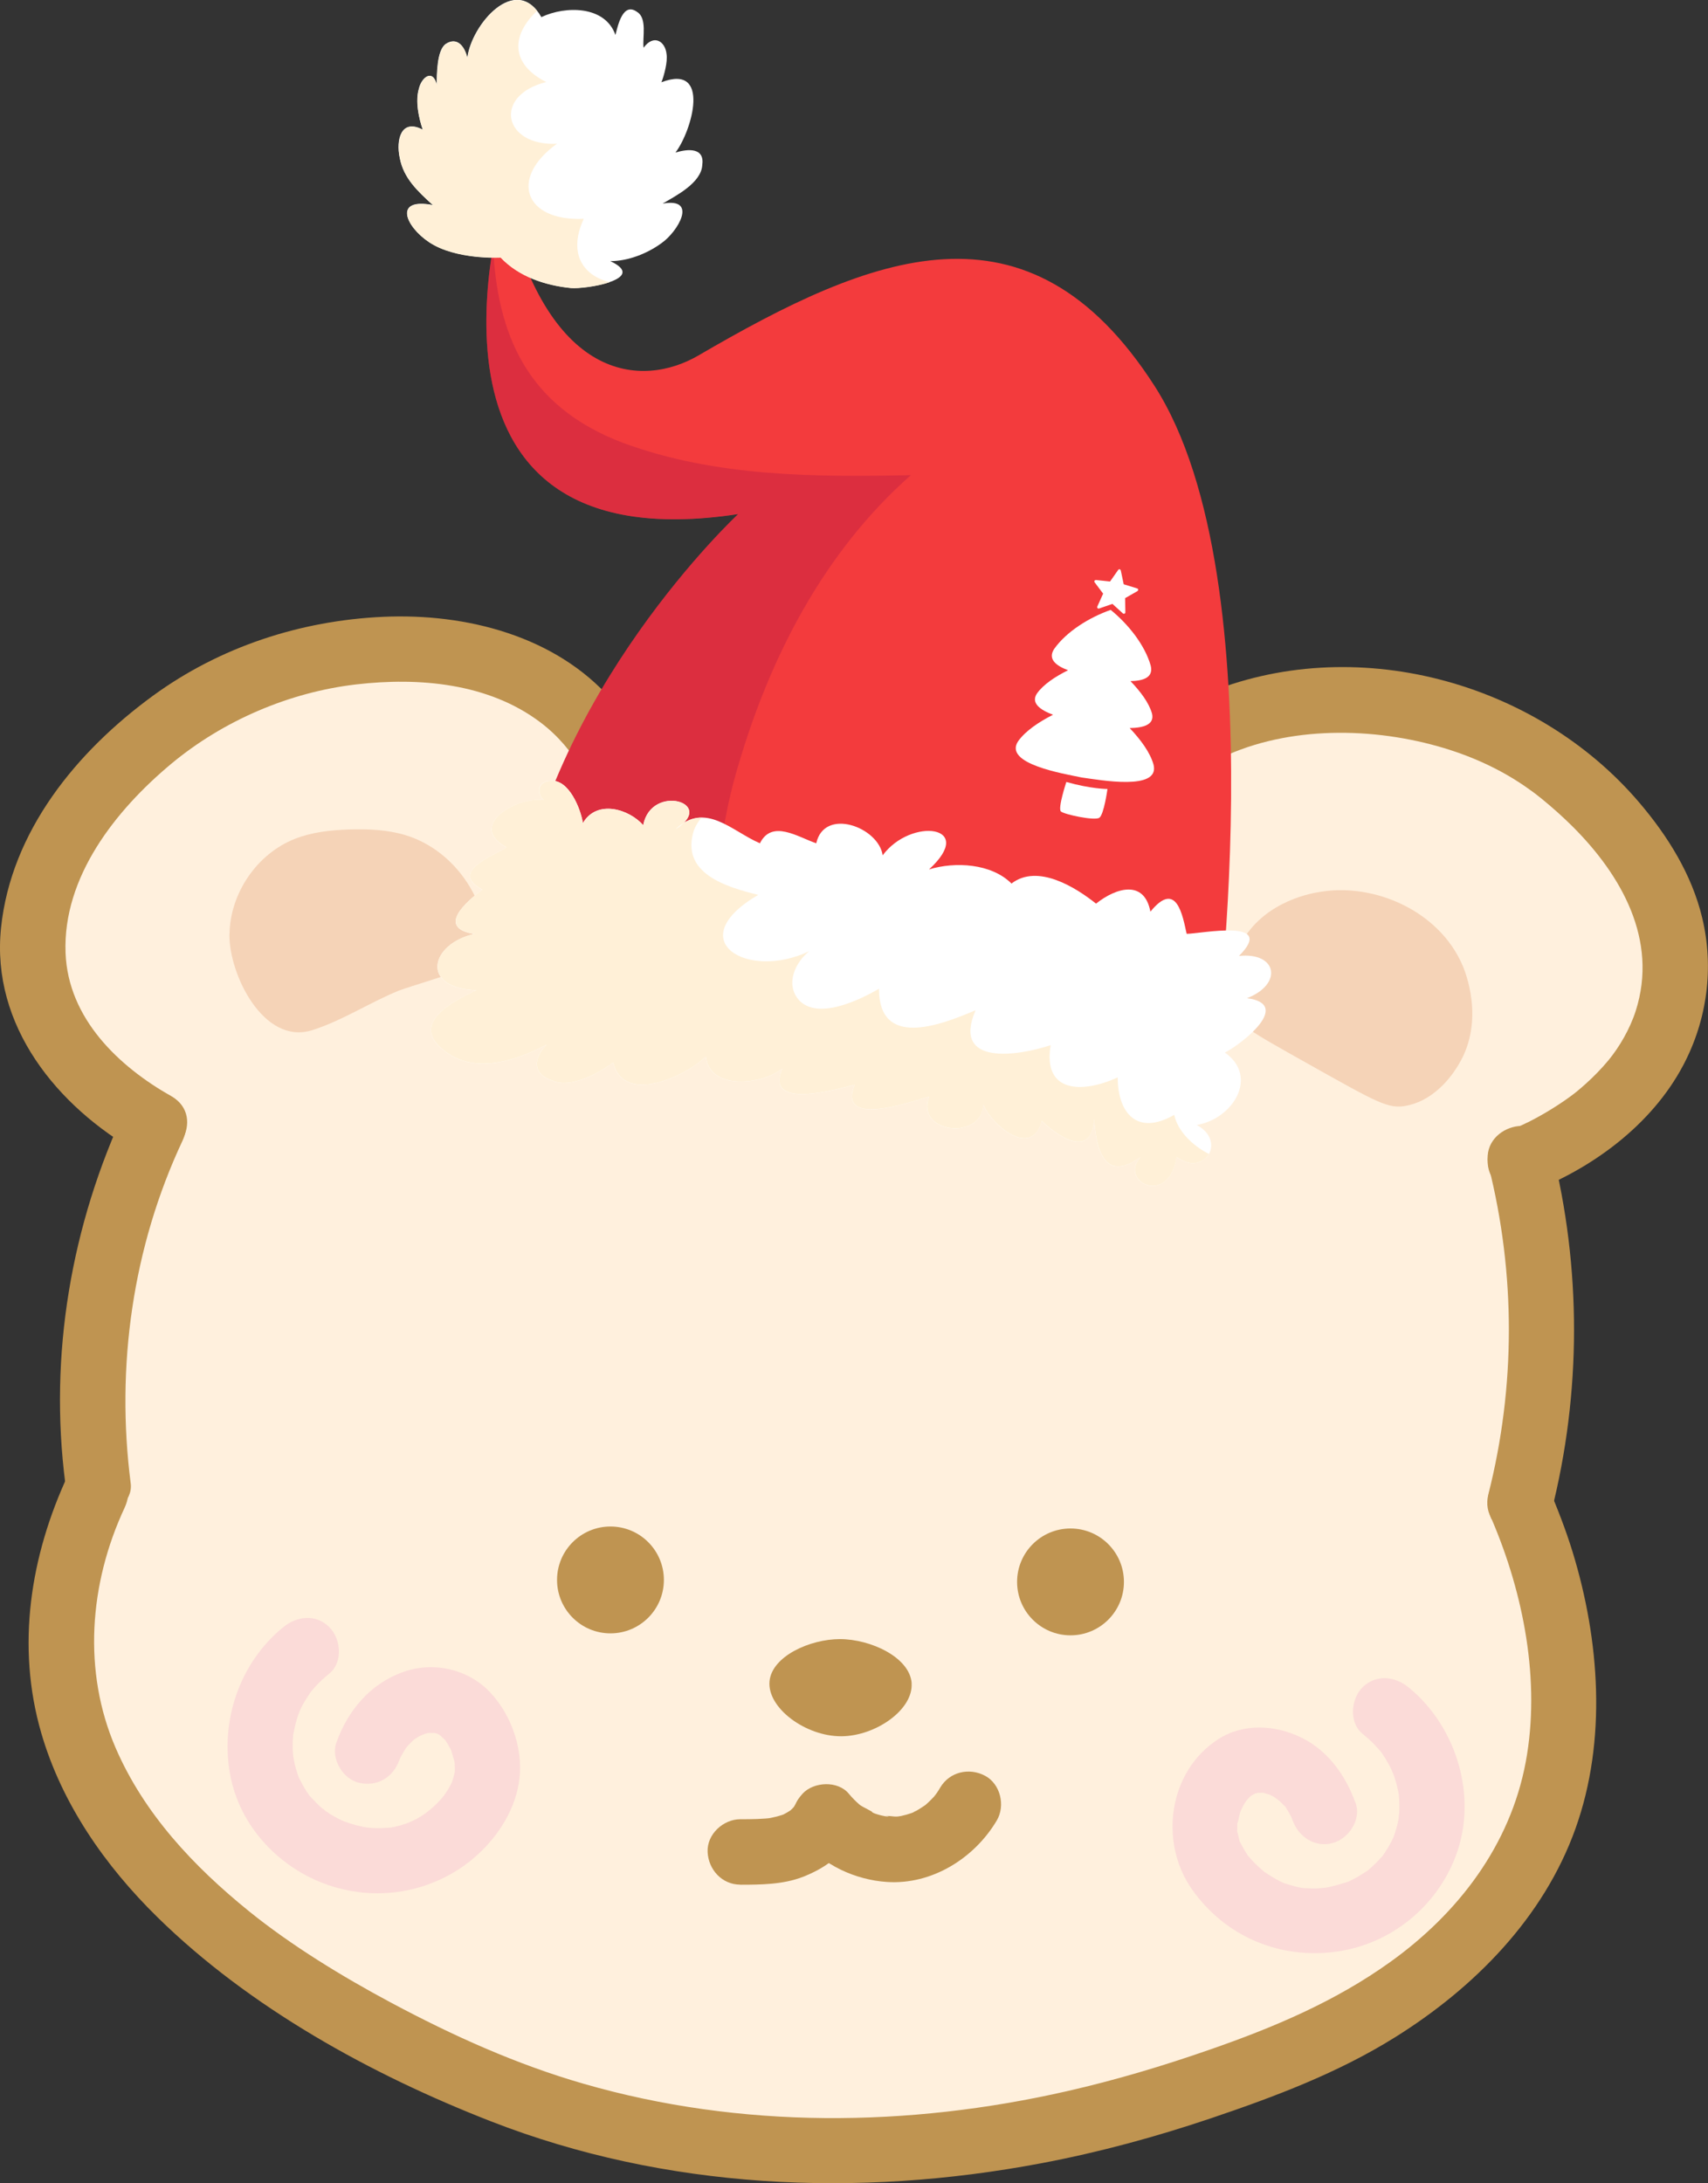 <?xml version="1.0" encoding="UTF-8"?>
<svg xmlns="http://www.w3.org/2000/svg" viewBox="0 0 216.78 277.06">
  <rect x="0" y="0" width="216.78" height="277.06" fill="#333333" stroke="none"/>
  <defs>
    <style>
      .cls-1 {
        fill: #fff;
      }

      .cls-2 {
        isolation: isolate;
      }

      .cls-3 {
        fill: #f5d3b7;
      }

      .cls-4 {
        fill: #bf9451;
      }

      .cls-5 {
        fill: #fff0d7;
      }

      .cls-6 {
        fill: #f33b3d;
      }

      .cls-7 {
        fill: #c62242;
        mix-blend-mode: multiply;
        opacity: .5;
      }

      .cls-8 {
        fill: #fff0dd;
      }

      .cls-9 {
        fill: #fbdbd8;
      }
    </style>
  </defs>
  <g class="cls-2">
    <g id="Layer_2" data-name="Layer 2">
      <g id="Layer_1-2" data-name="Layer 1">
        <g>
          <path class="cls-8" d="M12.71,227.53c4.72,10.39,12.31,15.78,22.52,23.03,7.7,5.47,14.86,9.02,20.28,11.33,12.35,3.64,29.34,7.25,49.7,7.5,25.44,.32,46.17-4.72,59.96-9.27,3.2-1.31,7.75-3.49,12.64-7.04,4.73-3.44,12.68-9.23,17.3-19.94,.74-1.71,5.3-12.7,2.64-25.73-1.58-7.75-4.18-8.7-4.82-16.27-.65-7.67,1.48-11.13,2.72-18.55,.95-5.69,1.19-14.13-2.68-25.23,3.09-1.64,9.28-5.47,13.62-12.92,1.46-2.51,4.05-6.94,4.13-12.84,.12-9.61-6.27-16.22-9.95-20.05-9.96-10.37-22.36-12.44-25.31-12.86-5.93-.84-21.79-3.1-31.63,7.98-8.6,9.69-6.64,22.88-6.25,25.22-7.19-2.2-16.04-4.29-26.26-5.4-12.76-1.38-23.88-.84-32.58,.23,.2-.74,3.86-15.44-6.7-26.31-9.37-9.65-22.06-8.16-23.42-7.97-6.11,.41-16.16,2.06-26.03,8.69-5.79,3.88-16.54,11.1-18.14,23.72-1.21,9.53,3.43,17.12,4.12,18.22,2.99,4.74,6.75,7.5,8.97,8.88-7.64,24.51-7.83,34.91-6.14,39.63,.25,.69,1.14,3.43,1.06,7.1-.12,5.27-2.24,9.03-2.95,10.5-5,10.33,2.09,25.92,3.2,28.36Z"/>
          <path class="cls-4" d="M81.94,121.46c18.84-5.46,39.36-3.55,56.59,4.98,3.21,1.59,7.01-1.03,6.09-4.68-1.33-5.31-1.78-11.24,.58-16.34,1.89-4.09,5.04-6.8,9.05-8.88,8.33-4.3,19.13-4.4,28.27-1.82,3.9,1.1,7.61,2.73,10.96,5.02,.35,.24,.69,.48,1.03,.73,.27,.2,.54,.4,.8,.6-.78-.59,.01,.02,.31,.26,1.38,1.12,2.7,2.3,3.96,3.55,6.17,6.15,10.91,14.39,8.03,23.4-.73,2.29-2.07,4.59-3.48,6.3-.87,1.04-1.82,2.02-2.83,2.93-.93,.84-1.58,1.36-2.28,1.85-1.59,1.13-3.26,2.14-5,3.02-.64,.32-1.3,.6-1.94,.91-.16,.08,1.03-.41,.21-.09-.14,.06-.29,.11-.43,.17-2.09,.79-3.53,2.8-2.9,5.1,.55,2.01,3,3.69,5.1,2.9,7.94-3,15.55-8.57,19.57-16.17,3.05-5.76,3.93-12.39,2.41-18.73-1.31-5.47-4.35-10.35-7.96-14.59-13.17-15.5-36.33-21.73-55.3-13.73-5.74,2.42-10.94,6.33-14.07,11.81-4.18,7.32-4.1,16.05-2.1,24.02,2.03-1.56,4.06-3.12,6.09-4.68-19.53-9.66-42.01-11.9-62.98-5.82-5.12,1.48-2.94,9.49,2.21,8h0Z"/>
          <path class="cls-4" d="M115.7,213.62c.23,3.36-4.56,6.7-8.9,6.73-4.56,.03-9.46-3.61-9.13-6.99,.31-3.17,5.13-5.34,8.93-5.34,3.91,0,8.88,2.31,9.11,5.61Z"/>
          <path class="cls-4" d="M84.83,118.56c1.65-10.5,0-21.52-7.2-29.74-7.13-8.14-18.51-11.01-28.98-10.54-10.5,.47-20.73,3.81-29.24,10.02C9.75,95.35,1.4,105.49,.13,117.76c-1.29,12.42,7.16,22.71,17.41,28.51,4.65,2.63,8.84-4.53,4.19-7.16-6.6-3.73-13.1-9.82-13.41-18.19-.36-9.63,6.36-18.09,13.37-23.95,6.67-5.56,15.09-9.13,23.51-10.11,7.99-.93,16.82-.17,23.42,4.84,4.39,3.33,7,8.3,8.06,13.63,.45,2.25,.56,4.56,.5,6.85-.03,.97-.09,1.94-.19,2.91-.03,.34-.07,.68-.12,1.02,.14-1.18,0,0-.05,.25-.35,2.21,.57,4.46,2.9,5.1,1.97,.54,4.75-.67,5.1-2.9h0Z"/>
          <path class="cls-3" d="M29.13,118.52c.09-5.17,3.48-10.16,8.29-12.06,2.16-.85,4.52-1.11,6.84-1.19,2.4-.08,4.84,.02,7.14,.7,6.54,1.94,11.13,8.99,10.27,15.76-.08,.65-9.94,3.53-11.05,3.99-3.66,1.49-7.28,3.86-11.03,5.03-6.16,1.91-10.56-7.14-10.47-12.22Z"/>
          <path class="cls-3" d="M167.66,113.17c6.82-1.1,14.97,2.43,17.95,9.31,.34,.78,2.9,6.97-.45,12.57-.5,.84-2.68,4.47-6.62,5.27-2.3,.47-3.67-.34-12.52-5.31-7.65-4.29-8.95-5-9.7-7.03-1.47-3.99,1.05-8.09,1.46-8.75,3.05-4.96,8.73-5.88,9.88-6.06Z"/>
          <circle class="cls-4" cx="77.48" cy="200.51" r="6.78"/>
          <circle class="cls-4" cx="135.87" cy="200.76" r="6.78"/>
          <path class="cls-9" d="M172.04,228.8c-1.25-3.48-3.5-6.64-6.9-8.3-3.31-1.61-7.37-1.83-10.55,.24-6.31,4.09-7.51,13.08-3.29,19.06,4.25,6.02,11.25,8.93,18.49,7.86,6.81-1.01,12.54-5.69,14.97-12.1,2.83-7.47,.15-16.41-5.97-21.41-1.73-1.42-4.17-1.7-5.87,0-1.46,1.46-1.74,4.44,0,5.87,.52,.43,1.03,.87,1.5,1.36,.17,.17,1.06,1.21,.64,.67,.4,.51,.75,1.07,1.07,1.63,.13,.22,.25,.45,.37,.68,.03,.07,.5,1.19,.21,.42,.41,1.07,.72,2.18,.88,3.31-.11-.83-.03,0-.01,.22,.02,.32,.03,.63,.03,.95,0,.25,0,.51-.02,.76,0,.11-.16,1.31-.01,.41-.09,.56-.21,1.12-.37,1.67-.09,.31-.2,.61-.29,.91-.04,.13-.31,.72-.02,.08-.24,.52-.51,1.03-.81,1.52-.16,.27-.34,.52-.51,.78-.47,.71,.37-.35-.26,.32-.38,.4-.74,.8-1.15,1.17-.22,.2-.45,.4-.68,.59,.14-.11,.62-.41-.02,0-.46,.28-.89,.58-1.37,.84-.26,.14-.53,.27-.79,.4-.77,.4,.59-.16-.31,.13-1.01,.32-2,.61-3.05,.79,.9-.15-.28,0-.62,.02-.63,.03-1.25,0-1.88-.03-.26-.01-1-.17-.07,0-.22-.04-.44-.08-.66-.13-.55-.12-1.07-.3-1.61-.45-.15-.04-.69-.28,0,.02-.23-.1-.46-.21-.68-.32-.64-.33-1.24-.7-1.84-1.11-.61-.42,.68,.62-.27-.2-.2-.18-.41-.35-.61-.54-.44-.41-.86-.85-1.26-1.32-.46-.55,.44,.77-.2-.29-.14-.23-.29-.45-.42-.68-.13-.23-.25-.46-.38-.7-.4-.78,0,.31-.17-.47-.07-.32-.17-.63-.24-.95-.14-.67-.05,.91-.01-.27,0-.26,.02-.54,.01-.8,0-1.16-.21,.45,0,0,.18-.39,.21-.93,.35-1.35,.07-.21,.14-.41,.22-.62-.36,.9,.05-.03,.16-.23,.14-.25,.29-.49,.45-.73,.17-.24,.13-.19-.13,.15,.11-.13,.23-.26,.35-.38,.13-.17,.75-.66,.07-.15,.28-.21,.58-.38,.89-.54-.21,.11-.69,.16,.01,.03,.17-.05,.34-.09,.51-.12,.31-.06,.2-.04-.33,.05,.16,.02,.45,0,.63,0,.87-.05-.61-.23,.17,.02,.31,.1,.63,.18,.95,.28-.68-.23-.09-.03,.24,.16,.2,.12,.39,.25,.59,.37-.71-.45,.14,.13,.27,.25,.18,.17,.34,.35,.52,.52,.62,.59-.13-.34,.28,.35,.17,.28,.35,.55,.5,.84,.1,.17,.19,.35,.27,.54-.15-.37-.14-.32,.04,.15,.75,2.11,2.83,3.52,5.1,2.9,2.04-.56,3.66-2.98,2.9-5.1h0Z"/>
          <path class="cls-9" d="M50.69,223.4c.44-1.23-.21,.34,.13-.33,.15-.3,.3-.59,.48-.87,.13-.22,.28-.44,.43-.64-.41,.56-.04,.06,.06-.04,.22-.21,.43-.44,.65-.65,.17-.16,.81-.55,.14-.13,.2-.12,.39-.25,.59-.37s1.09-.41,.24-.16c.26-.08,.53-.16,.79-.24,.29-.1,.97-.08,0-.04,.42-.02,1.39,.07,.47-.1,.29,.05,.56,.12,.84,.2,.57,.16-.67-.51,.15,.08,.19,.14,.4,.24,.58,.38-.74-.56,.09,.19,.19,.27,.53,.49,.11,.13,0-.04,.16,.24,.32,.48,.46,.72s.26,.5,.4,.75c-.07-.14-.26-.79-.03-.07,.14,.45,.26,.91,.4,1.37,.09,.29,.1,.99,.02-.11,.03,.4,.04,.8,.05,1.2,.01,.78,0,.29,.03,.07-.05,.32-.13,.64-.22,.96-.05,.17-.33,.98-.05,.3-.1,.24-.23,.48-.35,.71s-.26,.46-.4,.69c.05-.08-.69,.99-.37,.57,.33-.43-.51,.58-.45,.51-.27,.3-.56,.59-.86,.86-1.41,1.31-2.91,2.12-4.84,2.56-.27,.06-.55,.1-.82,.16,.84-.19,.33-.03,.1-.02-.57,.03-1.13,.07-1.71,.06-.46,0-.92-.05-1.38-.09,.92,.09,.14,.02-.1-.03-.34-.08-.68-.14-1.02-.23-.51-.13-1.01-.31-1.51-.47-.73-.23-.15-.05,0,.02-.27-.12-.54-.25-.8-.38-.47-.24-.94-.51-1.38-.81-.2-.13-.39-.27-.59-.41,.71,.5-.14-.12-.28-.25-.46-.41-.85-.85-1.28-1.29-.53-.54-.16-.17-.05-.02-.19-.25-.36-.51-.53-.77-.31-.48-.58-.98-.84-1.49-.37-.71-.11-.25-.05-.07-.14-.36-.26-.72-.37-1.09-.09-.31-.17-.61-.24-.92-.03-.13-.22-1.24-.16-.76,.08,.62-.04-.61-.04-.58-.02-.38-.03-.76-.02-1.14,0-.25,.02-.5,.04-.76,.05-1.19-.18,.77,.04-.4,.12-.63,.26-1.24,.44-1.85,.33-1.1,.62-1.77,1.56-3.17,.14-.21,.29-.43,.45-.64-.47,.6,.26-.27,.36-.38,.55-.6,1.14-1.14,1.77-1.65,1.74-1.42,1.47-4.39,0-5.87-1.72-1.72-4.13-1.42-5.87,0-5.62,4.59-8.13,12.16-6.63,19.21,1.45,6.77,6.98,12.11,13.58,13.89,6.66,1.8,13.78-.09,18.59-5.07,2.67-2.76,4.59-6.46,4.53-10.37-.06-3.39-1.43-6.81-3.72-9.31-2.78-3.02-7.24-4.05-11.09-2.68-4.19,1.49-7.04,4.86-8.51,8.98-.73,2.05,.83,4.63,2.9,5.1,2.33,.53,4.32-.71,5.1-2.9h0Z"/>
          <path class="cls-4" d="M93.97,239.19c2.62,0,5.42-.03,7.89-.98,2.62-1.01,5.1-2.66,6.38-5.26,.5-1.01,.73-2.08,.42-3.2-.26-.96-1.01-2.01-1.91-2.48-.96-.51-2.13-.76-3.2-.42-.98,.32-2.01,.94-2.48,1.91-.19,.38-.41,.74-.67,1.07,.22-.28,.43-.56,.65-.84-.34,.41-.71,.78-1.13,1.11,.28-.22,.56-.43,.84-.65-.56,.42-1.16,.77-1.8,1.05,.33-.14,.66-.28,.99-.42-.91,.38-1.86,.61-2.84,.75l1.1-.15c-1.41,.19-2.83,.2-4.25,.2-2.17,0-4.25,1.91-4.15,4.15,.1,2.24,1.82,4.15,4.15,4.15h0Z"/>
          <path class="cls-4" d="M101.85,233.51c2.61,3.17,6.67,5.06,10.72,5.33,5.7,.38,11.09-3,13.94-7.8,1.11-1.87,.48-4.63-1.49-5.68-2-1.06-4.49-.51-5.68,1.49-.14,.24-.28,.47-.44,.7-.09,.14-.61,.67-.16,.24,.48-.46-.19,.2-.28,.31-.15,.16-.31,.33-.47,.48-.19,.19-.39,.36-.59,.54-.56,.5,.53-.35,.11-.08-.4,.26-.8,.54-1.22,.77-.2,.11-.52,.21-.7,.35,.27-.21,.77-.3,.15-.08-.45,.16-.91,.29-1.38,.39-.16,.04-.93,.11-.22,.06,.75-.06-.21,0-.36,.01-.41,.02-1.13-.16-1.5-.03,.28-.09,.87,.15,.15,.01-.22-.04-.43-.09-.65-.14-.25-.06-.49-.14-.73-.22-.48-.16-.61-.45,.08,.06-.62-.46-1.42-.76-2.07-1.2-.55-.37,.67,.56,.32,.25-.11-.1-.22-.18-.33-.28-.21-.18-.41-.37-.61-.57-.25-.25-.49-.51-.71-.78-1.38-1.68-4.45-1.54-5.87,0-1.64,1.79-1.48,4.07,0,5.87h0Z"/>
          <path class="cls-4" d="M189.33,192.81c4.05,9.46,6.22,20.56,4.32,30.79-1.97,10.57-8.56,19.2-17.19,25.39-7,5.02-14.77,8.3-22.86,11.11-5.96,2.08-12.01,3.89-18.17,5.29-20.17,4.6-41.4,4.82-61.36-.94-8.53-2.46-16.57-6.09-24.38-10.26-6.29-3.36-12.74-7.31-18.07-11.62-7.06-5.71-13.35-12.4-16.96-20.78-4.15-9.63-3.37-20.75,1.15-30.43,.95-2.03,.57-4.47-1.49-5.68-1.8-1.05-4.73-.55-5.68,1.49-4.79,10.27-6.61,21.74-3.4,32.78,2.61,8.99,8.12,16.87,14.75,23.37,11.71,11.49,27.11,19.97,42.32,25.9,22.19,8.65,46.58,9.72,69.84,5.32,7.32-1.38,14.53-3.34,21.58-5.72,8.08-2.73,16.08-5.74,23.35-10.28,10.05-6.28,18.83-15.15,22.88-26.47,4.01-11.19,3.07-23.92-.37-35.13-.87-2.83-1.95-5.58-3.11-8.3-.88-2.06-3.91-2.52-5.68-1.49-2.13,1.25-2.37,3.61-1.49,5.68h0Z"/>
          <path class="cls-4" d="M16.59,188.26c-1.91-14.8,.24-30,6.57-43.48,.95-2.03,.57-4.47-1.49-5.68-1.8-1.05-4.72-.55-5.68,1.49-6.96,14.84-9.8,31.37-7.7,47.67,.29,2.22,1.7,4.15,4.15,4.15,2.02,0,4.44-1.91,4.15-4.15h0Z"/>
          <path class="cls-4" d="M196.91,191.82c3.81-15.08,3.82-30.9,.04-45.98-1.3-5.18-9.3-2.98-8,2.21,3.42,13.65,3.41,27.93-.04,41.57-1.31,5.18,6.69,7.39,8,2.21h0Z"/>
          <g>
            <path class="cls-6" d="M64.02,24.93s-14.54,47.07,29.68,40.31c0,0-24.34,22.62-28.2,52l88.45,17.81s8.61-61.14-7.42-86.08c-16.03-24.93-35.97-16.64-57.88-3.86-7.12,4.15-19.3,3.56-24.64-20.18Z"/>
            <path class="cls-7" d="M93.65,97.33c4.09-14.05,10.98-27.33,21.96-37.03-12,.25-24.77,.25-36.52-4.09-12.28-4.63-15.99-13.86-16.51-24.94-2.15,12.6-2.85,39.16,31.11,33.96,0,0-24.34,22.62-28.2,52l26.54,5.34c-1.61-7.86-1.03-16.18,1.61-25.25Z"/>
            <g>
              <path class="cls-1" d="M63.53,32.67s-5.67,.32-9.08-1.95c-3.03-2.02-4.54-5.67,.49-4.7-1.95-1.78-3.73-3.4-4.21-6-.49-2.27,.16-5.02,2.92-3.57-.49-1.46-.97-3.57-.49-5.19,.33-1.46,1.78-2.59,2.27-.49,0-1.3,0-4.38,1.13-5.19,1.46-.97,2.43,.32,2.75,1.78,.49-4.21,6.16-10.86,9.4-5.19,3.08-1.46,8.1-1.46,9.4,2.27,.33-1.3,.97-4.22,2.76-2.92,1.3,.81,.65,3.24,.81,4.54,1.3-1.78,2.76-.81,2.92,.81,.16,.97-.33,2.76-.65,3.57,6.32-2.43,3.89,6.16,1.78,8.92,1.62-.49,3.73-.65,3.4,1.62-.16,2.27-3.4,3.89-5.03,4.86,4.54-.81,1.94,3.57-.16,5.03-1.78,1.3-4.21,2.27-6.48,2.27,4.86,2.27-3.08,3.57-5.02,3.4-3.24-.32-6.65-1.46-8.92-3.89Z"/>
              <path class="cls-5" d="M63.53,32.67c2.27,2.43,5.67,3.57,8.92,3.89,.95,.08,3.35-.19,4.97-.76-3.19-.7-5.44-3.45-3.33-8.03-7.49,.34-9.53-5.11-3.4-9.53-6.81,.34-8.17-6.13-1.36-7.83-4.09-2.04-4.77-5.45-1.36-8.85,.07-.06,.14-.11,.21-.17-3.3-4.13-8.39,2.02-8.85,6-.32-1.46-1.3-2.76-2.75-1.78-1.13,.81-1.13,3.89-1.13,5.19-.49-2.11-1.94-.97-2.27,.49-.49,1.62,0,3.73,.49,5.19-2.76-1.46-3.4,1.3-2.92,3.57,.49,2.59,2.27,4.22,4.21,6-5.03-.97-3.52,2.68-.49,4.7,3.4,2.27,9.08,1.95,9.08,1.95Z"/>
            </g>
            <g>
              <path class="cls-1" d="M69,101.55c-3.32-.51-9.83,3.19-4.72,6-1.53,1.02-7.41,3.06-3.07,5.36-2.04,1.53-5.87,4.85-1.02,5.62-5.62,1.28-6.9,6.9,.26,7.15-3.32,1.53-8.43,4.34-4.09,7.66,3.83,3.07,9.2,1.28,13.03-.77-1.79,1.79-1.79,3.83,.77,4.6,2.3,1.02,5.87-1.02,7.66-2.3,1.28,5.36,9.19,1.79,11.75-.77,.51,4.34,7.15,3.58,9.7,1.53-2.3,5.36,7.15,2.55,9.2,2.04-2.3,5.62,7.41,2.04,9.45,1.53-1.79,4.6,6.64,5.62,6.89,1.02,1.02,2.55,6.13,6.9,7.41,2.04,2.04,2.04,6.38,4.85,6.64-.25,.26,3.83,1.28,8.17,5.88,4.85-2.81,3.06,3.57,6.38,4.6,0,3.57,2.55,6.38-2.04,2.55-4.09,4.6-.77,7.92-6.13,3.57-9.19,2.04-1.02,8.68-6.13,2.81-6.9,4.6-1.79,3.83-5.87-1.02-5.36,4.85-4.85-4.85-2.81-6.64-2.81-.51-2.3-1.28-6.9-4.6-2.81-.77-4.09-4.34-3.06-6.9-1.02-2.55-2.04-7.41-5.11-10.73-2.55-2.55-2.55-7.15-2.81-10.47-1.79,6.13-5.62-2.3-6.64-5.88-1.79-.51-3.58-7.41-6.13-8.43-1.53-2.3-.77-5.62-3.07-7.15,0-3.58-1.53-6.9-5.36-10.73-1.79,5.36-3.32-3.07-5.87-4.09-.51-1.79-2.04-5.87-3.32-7.66-.26-.26-1.79-1.79-5.62-4.09-5.36-1.53,0-1.92,1.41-.89,2.43Z"/>
              <path class="cls-5" d="M149.01,141.5c-4.77,2.72-7.15-.34-7.15-4.77-4.43,2.04-9.54,2.04-8.51-4.09-4.09,1.36-12.6,2.72-9.53-4.43-4.77,2.04-12.26,4.77-12.26-2.72-2.38,1.36-7.83,4.09-10.22,1.36-1.7-2.04-.34-4.77,1.36-6.13-7.83,3.75-16.35-1.36-6.47-7.15-4.09-1.02-9.88-2.72-8.17-8.17,.21-.57,.55-1.11,.96-1.63-.74,0-1.49,.22-2.27,.7-.26,.25-.59,.51-1.02,.77,.34-.32,.68-.56,1.02-.77,3.04-2.9-4.16-4.68-5.1,.26-1.79-2.04-5.87-3.32-7.66-.26-.26-1.79-1.79-5.62-4.09-5.36-1.53,0-1.92,1.41-.89,2.43-3.32-.51-9.83,3.19-4.72,6-1.53,1.02-7.41,3.06-3.07,5.36-2.04,1.53-5.87,4.85-1.02,5.62-5.62,1.28-6.9,6.9,.26,7.15-3.32,1.53-8.43,4.34-4.09,7.66,3.83,3.07,9.2,1.28,13.03-.77-1.79,1.79-1.79,3.83,.77,4.6,2.3,1.02,5.87-1.02,7.66-2.3,1.28,5.36,9.19,1.79,11.75-.77,.51,4.34,7.15,3.58,9.7,1.53-2.3,5.36,7.15,2.55,9.2,2.04-2.3,5.62,7.41,2.04,9.45,1.53-1.79,4.6,6.64,5.62,6.89,1.02,1.02,2.55,6.13,6.9,7.41,2.04,2.04,2.04,6.38,4.85,6.64-.25,.26,3.83,1.28,8.17,5.88,4.85-2.81,3.06,3.57,6.38,4.6,0,1.83,1.31,3.45,.74,4.09-.4-2.18-1.11-3.97-2.95-4.41-4.97Z"/>
            </g>
            <g>
              <path class="cls-1" d="M146.41,97.05c-.43-1.55-1.62-3.16-3.03-4.65,1.76-.03,3.18-.44,2.83-1.85-.39-1.37-1.47-2.8-2.73-4.11,1.62-.03,2.94-.45,2.57-1.96-.74-2.62-2.84-5.25-5.08-7.08-2.72,.96-5.59,2.73-7.17,4.95-.86,1.3,.24,2.14,1.76,2.71-1.63,.81-3.12,1.79-3.95,2.95-.8,1.21,.39,2.08,2.04,2.7-1.83,.93-3.49,2.05-4.43,3.36-1.9,2.87,5.73,4.11,8.06,4.6,2.35,.32,9.96,1.73,9.13-1.62Z"/>
              <path class="cls-1" d="M135.34,99.24s-1.11,3.36-.69,3.74c.41,.38,4.29,1.21,4.88,.8,.59-.42,1.03-3.65,1.03-3.65,0,0-2.1,0-5.22-.89Z"/>
              <path class="cls-1" d="M144.47,74.84c0-.07-.06-.13-.13-.16l-1.72-.53-.37-1.76c-.02-.07-.07-.13-.14-.14-.07-.01-.15,.01-.19,.08l-1.03,1.47-1.79-.19c-.07,0-.14,.03-.18,.09-.04,.06-.03,.14,.01,.2l1.08,1.44-.74,1.64c-.03,.07-.02,.15,.03,.2,.05,.05,.13,.07,.19,.05l1.7-.59,1.33,1.21s.06,.04,.09,.04c.04,0,.08,0,.11-.01,.07-.03,.11-.1,.11-.17l-.03-1.8,1.56-.89c.06-.04,.1-.11,.09-.18Z"/>
            </g>
          </g>
        </g>
      </g>
    </g>
  </g>
</svg>